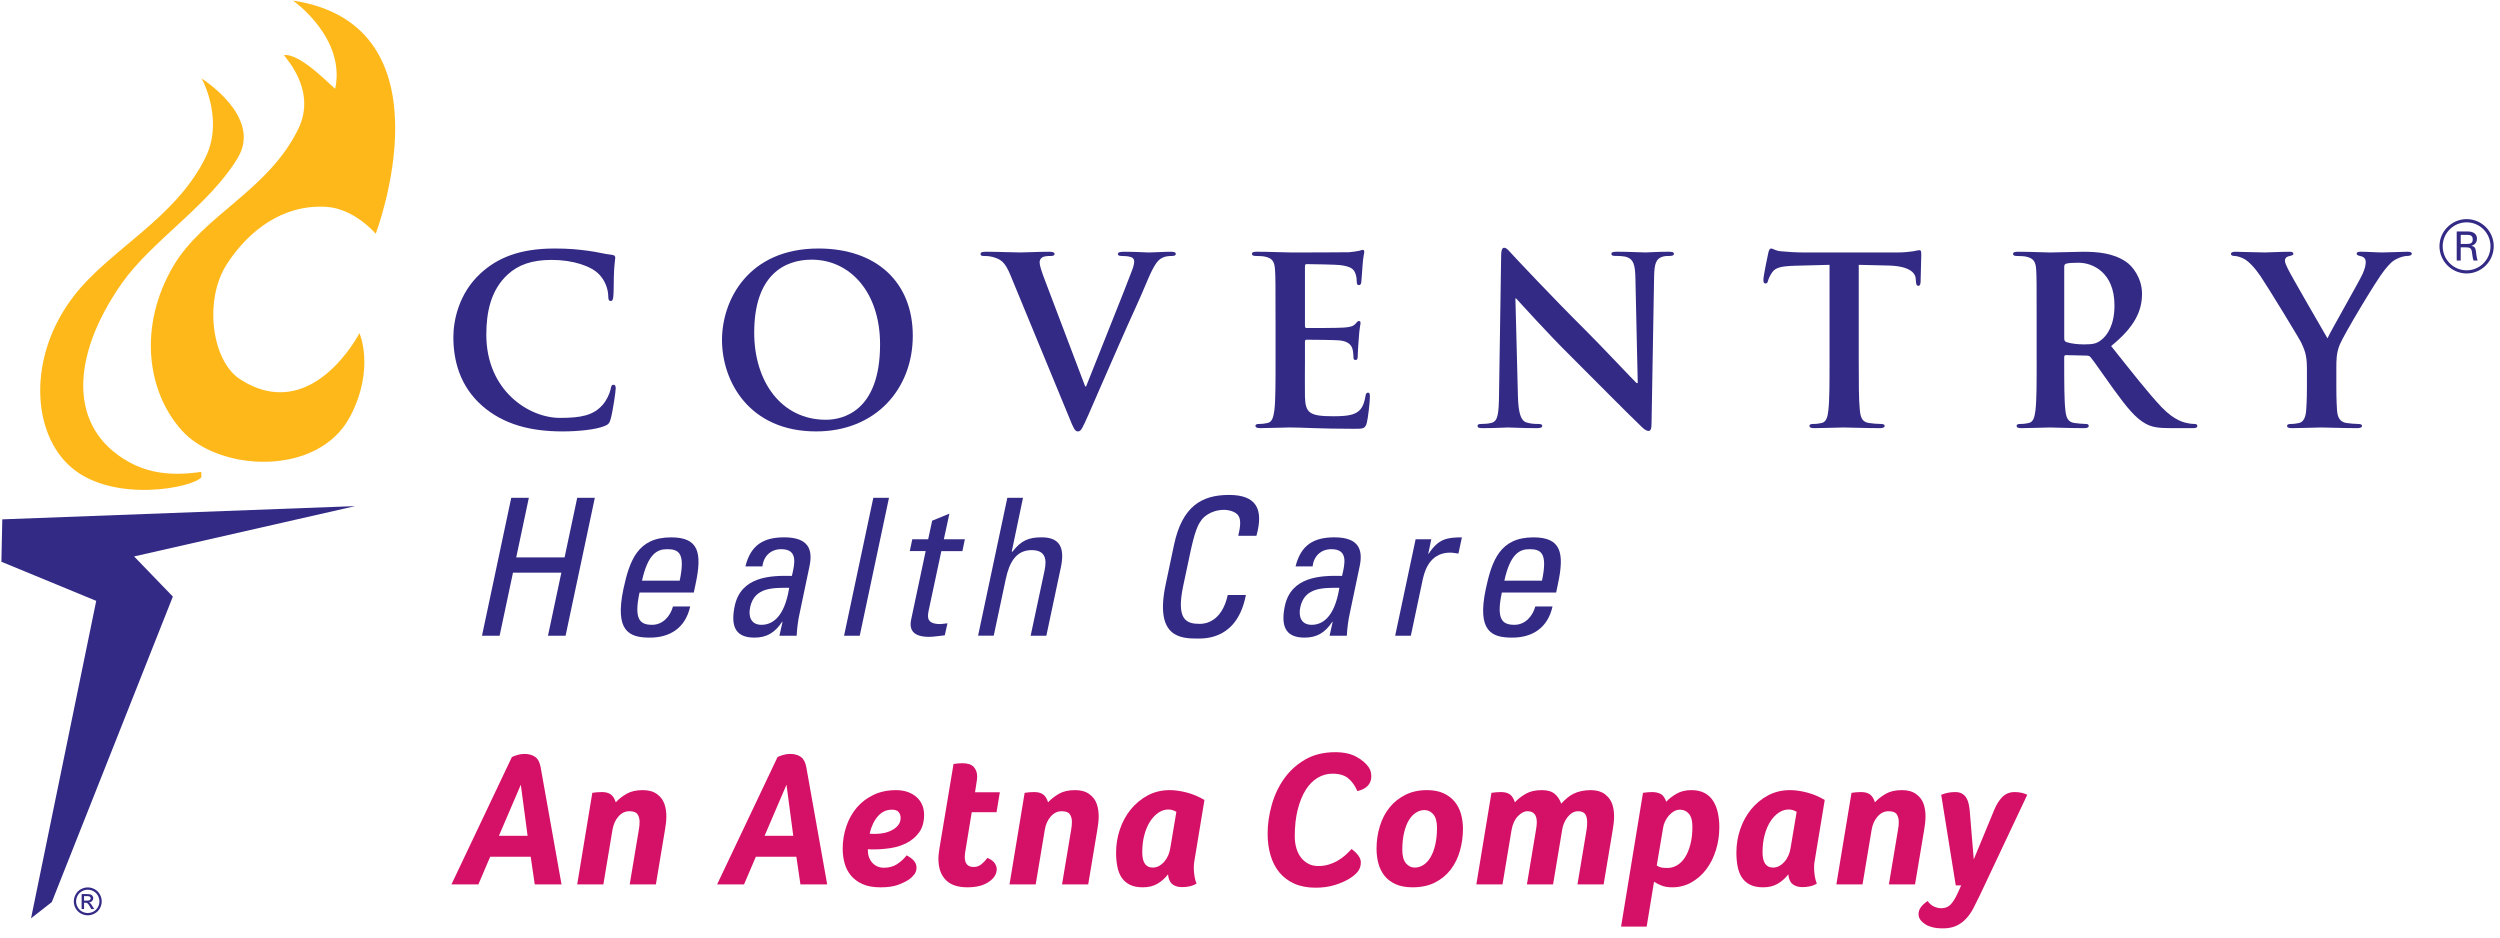 <svg width="104" height="39" viewBox="0 0 104 39" fill="none" xmlns="http://www.w3.org/2000/svg">
<g clip-path="url(#clip0)">
<path d="M12.188 0.023C12.188 0.023 14.387 1.559 13.947 3.682C13.932 3.753 12.554 2.218 11.822 2.29C11.749 2.298 13.226 3.682 12.409 5.364C11.163 7.927 8.453 8.949 7.208 11.073C5.758 13.541 6.095 16.257 7.553 17.896C9.087 19.622 13.229 19.859 14.565 17.328C15.609 15.345 14.954 13.857 14.954 13.857C14.954 13.857 12.976 17.716 9.979 15.771C8.813 15.012 8.465 12.486 9.441 10.982C10.326 9.614 11.748 8.497 13.564 8.604C14.754 8.675 15.63 9.725 15.63 9.725C15.63 9.725 18.936 1.057 12.188 0.023Z" fill="#FFB819"/>
<path d="M9.906 6.541C8.752 8.504 6.304 10.02 5.066 11.788C2.941 14.821 2.818 17.806 5.361 19.218C6.185 19.674 7.103 19.812 8.37 19.631L8.379 19.854C8.013 20.293 4.76 20.936 3 19.473C1.316 18.069 1.123 14.84 3.069 12.316C4.571 10.369 7.313 9.091 8.558 6.532C9.376 4.848 8.257 3.006 8.374 3.258C8.374 3.258 10.909 4.83 9.906 6.541Z" fill="#FFB819"/>
<path d="M14.778 21.054L0.095 21.605L0.058 23.369L4.003 24.996L1.291 38.202L2.156 37.525L7.191 24.818L5.578 23.148L14.778 21.054Z" fill="#332A86"/>
<path fill-rule="evenodd" clip-rule="evenodd" d="M3.65 36.916C3.748 36.916 3.844 36.94 3.938 36.991C4.029 37.04 4.103 37.114 4.154 37.207C4.206 37.3 4.232 37.396 4.232 37.498C4.232 37.597 4.206 37.695 4.155 37.787C4.105 37.879 4.032 37.949 3.941 38.001C3.849 38.051 3.752 38.078 3.65 38.078C3.551 38.078 3.454 38.051 3.361 38.001C3.269 37.949 3.199 37.879 3.146 37.787C3.095 37.695 3.07 37.597 3.07 37.498C3.07 37.396 3.096 37.3 3.148 37.207C3.2 37.114 3.272 37.04 3.365 36.991C3.458 36.941 3.554 36.916 3.65 36.916ZM3.65 37.013C3.569 37.013 3.491 37.032 3.412 37.074C3.335 37.117 3.276 37.177 3.231 37.253C3.188 37.334 3.166 37.414 3.166 37.498C3.166 37.582 3.188 37.661 3.23 37.738C3.273 37.814 3.333 37.875 3.41 37.919C3.487 37.96 3.567 37.981 3.65 37.981C3.734 37.981 3.815 37.96 3.893 37.919C3.969 37.875 4.029 37.814 4.072 37.738C4.115 37.661 4.136 37.582 4.136 37.498C4.136 37.415 4.114 37.334 4.07 37.253C4.026 37.176 3.966 37.117 3.89 37.074C3.812 37.032 3.732 37.013 3.65 37.013ZM3.396 37.818V37.194H3.611C3.685 37.194 3.738 37.2 3.772 37.212C3.804 37.223 3.831 37.242 3.85 37.272C3.87 37.301 3.879 37.332 3.879 37.364C3.879 37.409 3.862 37.448 3.83 37.482C3.797 37.516 3.753 37.535 3.699 37.54C3.721 37.548 3.739 37.56 3.753 37.572C3.779 37.595 3.809 37.637 3.844 37.697L3.921 37.818H3.799L3.743 37.72C3.699 37.642 3.665 37.594 3.637 37.575C3.618 37.559 3.592 37.554 3.557 37.554H3.497V37.818H3.396V37.818ZM3.497 37.466H3.62C3.678 37.466 3.718 37.457 3.739 37.441C3.761 37.422 3.772 37.401 3.772 37.372C3.772 37.354 3.766 37.336 3.756 37.323C3.745 37.307 3.732 37.297 3.713 37.289C3.695 37.283 3.662 37.278 3.611 37.278H3.496V37.466H3.497Z" fill="#332A86"/>
<path d="M23.359 36.791H22.246L22.077 35.639H20.392L19.901 36.791H18.78L21.295 31.492C21.365 31.46 21.446 31.43 21.537 31.403C21.628 31.377 21.72 31.363 21.811 31.363C21.993 31.363 22.143 31.403 22.258 31.484C22.374 31.564 22.451 31.704 22.488 31.903L23.359 36.791ZM20.755 34.77H21.948L21.666 32.644L20.755 34.77Z" fill="#D51067"/>
<path d="M25.1 36.791H24.012L24.64 32.982C24.764 32.961 24.898 32.95 25.044 32.95C25.194 32.95 25.315 32.982 25.406 33.046C25.498 33.111 25.567 33.221 25.616 33.376C25.739 33.242 25.89 33.124 26.067 33.022C26.245 32.92 26.468 32.869 26.736 32.869C26.978 32.869 27.174 32.922 27.325 33.03C27.475 33.137 27.58 33.274 27.639 33.441C27.693 33.596 27.72 33.768 27.72 33.956C27.72 34.052 27.715 34.148 27.704 34.242C27.693 34.336 27.68 34.429 27.663 34.52L27.285 36.791H26.196L26.575 34.52C26.586 34.461 26.594 34.404 26.599 34.351C26.605 34.297 26.607 34.243 26.607 34.19C26.607 34.066 26.579 33.961 26.523 33.875C26.466 33.789 26.352 33.747 26.18 33.747C26.008 33.747 25.858 33.819 25.729 33.964C25.6 34.109 25.517 34.294 25.479 34.519L25.1 36.791Z" fill="#D51067"/>
<path d="M34.411 36.791H33.298L33.129 35.639H31.444L30.952 36.791H29.832L32.347 31.492C32.417 31.46 32.498 31.43 32.589 31.403C32.68 31.377 32.772 31.363 32.863 31.363C33.045 31.363 33.195 31.403 33.31 31.484C33.426 31.564 33.502 31.704 33.54 31.903L34.411 36.791ZM31.807 34.77H33L32.718 32.644L31.807 34.77Z" fill="#D51067"/>
<path d="M37.715 35.583C37.989 35.723 38.127 35.892 38.127 36.091C38.127 36.203 38.094 36.3 38.03 36.381C37.966 36.461 37.896 36.528 37.821 36.582C37.702 36.663 37.55 36.738 37.365 36.808C37.18 36.877 36.934 36.913 36.627 36.913C36.332 36.913 36.085 36.868 35.886 36.78C35.687 36.691 35.526 36.573 35.402 36.425C35.278 36.278 35.19 36.107 35.136 35.914C35.083 35.721 35.056 35.519 35.056 35.31C35.056 34.982 35.107 34.669 35.209 34.372C35.311 34.073 35.456 33.815 35.644 33.594C35.832 33.374 36.063 33.199 36.337 33.067C36.611 32.935 36.923 32.87 37.272 32.87C37.461 32.87 37.627 32.897 37.772 32.95C37.917 33.004 38.04 33.076 38.139 33.168C38.239 33.259 38.313 33.366 38.365 33.489C38.416 33.613 38.442 33.748 38.442 33.892C38.442 34.193 38.374 34.436 38.24 34.621C38.106 34.806 37.937 34.953 37.732 35.06C37.528 35.167 37.305 35.24 37.063 35.278C36.821 35.315 36.593 35.334 36.378 35.334C36.324 35.334 36.276 35.334 36.233 35.334C36.19 35.334 36.147 35.331 36.104 35.326V35.375C36.104 35.498 36.124 35.605 36.164 35.697C36.204 35.788 36.255 35.863 36.317 35.922C36.379 35.982 36.449 36.026 36.527 36.055C36.605 36.085 36.681 36.099 36.757 36.099C36.977 36.099 37.165 36.049 37.321 35.947C37.476 35.844 37.608 35.723 37.715 35.583ZM36.418 34.69C36.542 34.69 36.665 34.676 36.789 34.65C36.912 34.623 37.025 34.581 37.127 34.524C37.229 34.468 37.311 34.398 37.373 34.315C37.435 34.232 37.466 34.134 37.466 34.021C37.466 33.93 37.439 33.851 37.385 33.784C37.332 33.716 37.237 33.683 37.103 33.683C36.872 33.683 36.677 33.774 36.519 33.957C36.36 34.139 36.246 34.381 36.176 34.681C36.224 34.687 36.266 34.689 36.301 34.689C36.336 34.69 36.375 34.69 36.418 34.69Z" fill="#D51067"/>
<path d="M41.19 36.646C41.061 36.743 40.918 36.812 40.763 36.852C40.607 36.892 40.432 36.912 40.239 36.912C39.836 36.912 39.535 36.807 39.336 36.598C39.137 36.389 39.038 36.099 39.038 35.728C39.038 35.664 39.041 35.596 39.05 35.527C39.058 35.457 39.067 35.384 39.078 35.309L39.667 31.782C39.731 31.771 39.795 31.763 39.86 31.758C39.924 31.752 39.983 31.75 40.037 31.75C40.257 31.75 40.414 31.802 40.509 31.907C40.602 32.012 40.65 32.142 40.65 32.298C40.65 32.33 40.648 32.362 40.646 32.394C40.643 32.426 40.639 32.458 40.633 32.491L40.561 32.958H41.593L41.456 33.788H40.424L40.166 35.366C40.155 35.42 40.147 35.47 40.142 35.515C40.136 35.561 40.134 35.605 40.134 35.648C40.134 35.927 40.257 36.066 40.505 36.066C40.628 36.066 40.736 36.029 40.827 35.953C40.918 35.879 41.001 35.79 41.077 35.688C41.216 35.747 41.316 35.818 41.375 35.901C41.434 35.985 41.464 36.072 41.464 36.163C41.464 36.244 41.442 36.326 41.4 36.408C41.356 36.492 41.287 36.571 41.19 36.646Z" fill="#D51067"/>
<path d="M43.085 36.791H41.996L42.625 32.982C42.749 32.961 42.883 32.95 43.028 32.95C43.178 32.95 43.3 32.982 43.391 33.046C43.482 33.111 43.552 33.221 43.6 33.376C43.724 33.242 43.874 33.124 44.052 33.022C44.229 32.92 44.452 32.869 44.721 32.869C44.963 32.869 45.159 32.922 45.309 33.03C45.46 33.137 45.565 33.274 45.624 33.441C45.678 33.596 45.705 33.768 45.705 33.956C45.705 34.052 45.699 34.148 45.688 34.242C45.678 34.336 45.664 34.429 45.648 34.52L45.269 36.791H44.181L44.56 34.52C44.571 34.461 44.579 34.404 44.584 34.351C44.589 34.297 44.592 34.243 44.592 34.19C44.592 34.066 44.564 33.961 44.507 33.875C44.451 33.789 44.336 33.747 44.165 33.747C43.992 33.747 43.842 33.819 43.713 33.964C43.584 34.109 43.501 34.294 43.464 34.519L43.085 36.791Z" fill="#D51067"/>
<path d="M48.59 36.372C48.467 36.533 48.32 36.664 48.151 36.763C47.981 36.863 47.779 36.912 47.542 36.912C47.321 36.912 47.14 36.876 46.998 36.803C46.855 36.731 46.742 36.631 46.659 36.505C46.575 36.379 46.516 36.227 46.482 36.05C46.447 35.873 46.429 35.68 46.429 35.47C46.429 35.137 46.482 34.816 46.587 34.504C46.692 34.193 46.842 33.916 47.038 33.674C47.234 33.432 47.47 33.238 47.744 33.09C48.018 32.943 48.324 32.869 48.663 32.869C48.878 32.869 49.114 32.903 49.372 32.97C49.63 33.037 49.874 33.141 50.105 33.28L49.686 35.817C49.67 35.897 49.662 35.986 49.662 36.083C49.662 36.201 49.671 36.32 49.69 36.441C49.709 36.562 49.737 36.668 49.775 36.759C49.684 36.813 49.587 36.85 49.485 36.872C49.383 36.893 49.281 36.904 49.178 36.904C49.006 36.904 48.869 36.863 48.767 36.779C48.665 36.696 48.606 36.561 48.59 36.372ZM48.606 33.675C48.467 33.675 48.332 33.716 48.203 33.799C48.074 33.882 47.959 34.001 47.856 34.154C47.754 34.307 47.672 34.493 47.611 34.714C47.549 34.934 47.518 35.181 47.518 35.455C47.518 35.879 47.663 36.091 47.954 36.091C48.05 36.091 48.139 36.068 48.22 36.023C48.3 35.977 48.373 35.917 48.437 35.841C48.501 35.766 48.556 35.679 48.599 35.58C48.641 35.48 48.671 35.374 48.687 35.262L48.937 33.772C48.829 33.707 48.719 33.675 48.606 33.675Z" fill="#D51067"/>
<path d="M56.224 35.318C56.347 35.409 56.443 35.502 56.51 35.596C56.577 35.689 56.611 35.782 56.611 35.873C56.611 36.024 56.569 36.151 56.486 36.256C56.403 36.361 56.286 36.459 56.136 36.55C55.974 36.652 55.773 36.74 55.531 36.816C55.289 36.891 55.023 36.928 54.733 36.928C54.389 36.928 54.092 36.872 53.842 36.759C53.592 36.646 53.386 36.491 53.222 36.292C53.058 36.093 52.935 35.857 52.855 35.583C52.774 35.31 52.733 35.009 52.733 34.682C52.733 34.29 52.79 33.892 52.903 33.489C53.016 33.087 53.186 32.723 53.415 32.398C53.644 32.073 53.935 31.808 54.289 31.601C54.644 31.394 55.063 31.291 55.547 31.291C55.902 31.291 56.196 31.355 56.429 31.484C56.663 31.613 56.837 31.763 56.95 31.935C56.987 31.995 57.013 32.055 57.026 32.116C57.04 32.178 57.046 32.239 57.046 32.298C57.046 32.453 56.997 32.584 56.898 32.688C56.798 32.793 56.654 32.867 56.466 32.91C56.37 32.684 56.243 32.507 56.087 32.378C55.931 32.249 55.714 32.185 55.435 32.185C55.214 32.185 55.008 32.241 54.818 32.354C54.627 32.467 54.462 32.633 54.322 32.853C54.182 33.073 54.071 33.346 53.987 33.671C53.904 33.996 53.862 34.37 53.862 34.794C53.862 34.966 53.884 35.127 53.927 35.278C53.97 35.428 54.033 35.558 54.116 35.668C54.2 35.778 54.302 35.866 54.423 35.93C54.544 35.995 54.682 36.027 54.838 36.027C54.994 36.027 55.139 36.006 55.273 35.966C55.407 35.926 55.532 35.872 55.648 35.805C55.764 35.738 55.869 35.662 55.966 35.576C56.062 35.489 56.148 35.404 56.224 35.318Z" fill="#D51067"/>
<path d="M58.763 36.912C58.478 36.912 58.24 36.868 58.05 36.779C57.859 36.691 57.706 36.573 57.59 36.425C57.475 36.277 57.392 36.107 57.34 35.914C57.289 35.72 57.264 35.519 57.264 35.309C57.264 34.982 57.31 34.669 57.401 34.371C57.492 34.073 57.626 33.814 57.804 33.594C57.981 33.374 58.2 33.198 58.461 33.067C58.721 32.935 59.021 32.869 59.359 32.869C59.634 32.869 59.866 32.914 60.057 33.002C60.248 33.091 60.402 33.209 60.52 33.357C60.639 33.504 60.725 33.675 60.779 33.868C60.832 34.061 60.859 34.263 60.859 34.472C60.859 34.789 60.817 35.095 60.734 35.39C60.651 35.685 60.523 35.946 60.351 36.171C60.179 36.397 59.961 36.577 59.698 36.711C59.435 36.845 59.123 36.912 58.763 36.912ZM58.336 35.358C58.336 35.605 58.386 35.789 58.485 35.91C58.584 36.03 58.71 36.091 58.86 36.091C58.983 36.091 59.102 36.055 59.215 35.982C59.328 35.91 59.425 35.804 59.509 35.664C59.592 35.525 59.658 35.352 59.706 35.145C59.755 34.938 59.779 34.7 59.779 34.432C59.779 34.185 59.729 34.001 59.63 33.88C59.531 33.76 59.406 33.699 59.255 33.699C59.132 33.699 59.014 33.735 58.901 33.808C58.788 33.88 58.689 33.986 58.606 34.126C58.523 34.265 58.457 34.438 58.409 34.645C58.36 34.852 58.336 35.089 58.336 35.358Z" fill="#D51067"/>
<path d="M65.648 33.747C65.556 33.747 65.473 33.771 65.398 33.82C65.322 33.868 65.257 33.93 65.2 34.005C65.144 34.08 65.096 34.163 65.059 34.255C65.022 34.346 64.997 34.434 64.986 34.52L64.608 36.791H63.52L63.898 34.52C63.909 34.461 63.917 34.405 63.922 34.351C63.928 34.297 63.931 34.249 63.931 34.206C63.931 33.9 63.801 33.747 63.544 33.747C63.409 33.747 63.276 33.816 63.144 33.953C63.013 34.09 62.926 34.279 62.882 34.52L62.504 36.791H61.416L62.044 32.982C62.167 32.961 62.302 32.95 62.447 32.95C62.597 32.95 62.718 32.982 62.81 33.046C62.901 33.111 62.971 33.221 63.019 33.376C63.143 33.242 63.293 33.124 63.471 33.022C63.648 32.92 63.871 32.869 64.14 32.869C64.371 32.869 64.548 32.92 64.672 33.022C64.796 33.124 64.887 33.261 64.946 33.432C65.027 33.347 65.107 33.269 65.188 33.199C65.268 33.13 65.357 33.07 65.454 33.022C65.55 32.974 65.659 32.936 65.781 32.909C65.901 32.883 66.04 32.869 66.195 32.869C66.432 32.874 66.622 32.931 66.764 33.038C66.906 33.146 67.007 33.28 67.066 33.441C67.12 33.597 67.146 33.768 67.146 33.956C67.146 34.053 67.141 34.148 67.13 34.242C67.12 34.336 67.106 34.429 67.09 34.52L66.711 36.791H65.623L66.002 34.52C66.018 34.418 66.026 34.316 66.026 34.214C66.026 34.058 65.998 33.942 65.941 33.864C65.886 33.786 65.787 33.747 65.648 33.747Z" fill="#D51067"/>
<path d="M68.727 32.95C68.856 32.95 68.971 32.974 69.073 33.022C69.176 33.071 69.256 33.181 69.316 33.352C69.423 33.234 69.564 33.124 69.739 33.022C69.913 32.92 70.122 32.869 70.363 32.869C70.578 32.869 70.761 32.91 70.912 32.99C71.062 33.07 71.182 33.182 71.27 33.324C71.359 33.467 71.423 33.63 71.463 33.816C71.504 34.001 71.524 34.198 71.524 34.408C71.524 34.74 71.477 35.059 71.383 35.362C71.289 35.665 71.156 35.931 70.984 36.16C70.811 36.388 70.605 36.57 70.363 36.707C70.121 36.844 69.855 36.912 69.565 36.912C69.393 36.912 69.245 36.888 69.122 36.84C68.998 36.791 68.893 36.738 68.808 36.679L68.501 38.547H67.437L68.348 32.982C68.412 32.972 68.478 32.963 68.545 32.958C68.613 32.953 68.673 32.95 68.727 32.95ZM69.372 36.107C69.506 36.107 69.636 36.071 69.763 35.998C69.889 35.925 69.999 35.817 70.093 35.672C70.187 35.527 70.263 35.347 70.319 35.132C70.376 34.917 70.404 34.668 70.404 34.383C70.404 34.142 70.355 33.965 70.258 33.852C70.162 33.739 70.038 33.683 69.888 33.683C69.796 33.683 69.712 33.706 69.634 33.751C69.556 33.797 69.486 33.856 69.424 33.928C69.362 34.001 69.31 34.081 69.267 34.17C69.224 34.259 69.197 34.346 69.186 34.432L68.921 36.002C68.98 36.045 69.04 36.074 69.102 36.087C69.163 36.1 69.254 36.107 69.372 36.107Z" fill="#D51067"/>
<path d="M74.394 36.372C74.27 36.533 74.124 36.664 73.954 36.763C73.785 36.863 73.582 36.912 73.346 36.912C73.125 36.912 72.944 36.876 72.802 36.803C72.659 36.731 72.546 36.631 72.463 36.505C72.38 36.379 72.321 36.227 72.286 36.05C72.251 35.873 72.234 35.68 72.234 35.47C72.234 35.137 72.286 34.816 72.391 34.504C72.496 34.193 72.646 33.916 72.842 33.674C73.038 33.432 73.273 33.238 73.548 33.09C73.822 32.943 74.128 32.869 74.467 32.869C74.682 32.869 74.918 32.903 75.176 32.97C75.434 33.037 75.678 33.141 75.909 33.28L75.49 35.817C75.474 35.897 75.466 35.986 75.466 36.083C75.466 36.201 75.476 36.32 75.494 36.441C75.513 36.562 75.542 36.668 75.579 36.759C75.488 36.813 75.391 36.85 75.289 36.872C75.187 36.893 75.085 36.904 74.983 36.904C74.811 36.904 74.674 36.863 74.571 36.779C74.469 36.696 74.41 36.561 74.394 36.372ZM74.41 33.675C74.27 33.675 74.136 33.716 74.007 33.799C73.878 33.882 73.762 34.001 73.66 34.154C73.558 34.307 73.476 34.493 73.415 34.714C73.353 34.934 73.322 35.181 73.322 35.455C73.322 35.879 73.467 36.091 73.757 36.091C73.854 36.091 73.943 36.068 74.024 36.023C74.104 35.977 74.176 35.917 74.241 35.841C74.306 35.766 74.359 35.679 74.402 35.58C74.445 35.48 74.475 35.374 74.491 35.262L74.741 33.772C74.632 33.707 74.523 33.675 74.41 33.675Z" fill="#D51067"/>
<path d="M77.481 36.791H76.393L77.022 32.982C77.145 32.961 77.28 32.95 77.425 32.95C77.575 32.95 77.696 32.982 77.787 33.046C77.879 33.111 77.949 33.221 77.997 33.376C78.121 33.242 78.271 33.124 78.449 33.022C78.626 32.92 78.849 32.869 79.118 32.869C79.359 32.869 79.556 32.922 79.706 33.03C79.856 33.137 79.962 33.274 80.021 33.441C80.075 33.596 80.101 33.768 80.101 33.956C80.101 34.052 80.096 34.148 80.085 34.242C80.075 34.336 80.061 34.429 80.045 34.52L79.666 36.791H78.578L78.957 34.52C78.967 34.461 78.975 34.404 78.981 34.351C78.986 34.297 78.989 34.243 78.989 34.19C78.989 34.066 78.96 33.961 78.904 33.875C78.847 33.789 78.733 33.747 78.561 33.747C78.389 33.747 78.239 33.819 78.11 33.964C77.981 34.109 77.897 34.294 77.86 34.519L77.481 36.791Z" fill="#D51067"/>
<path d="M80.746 37.782C80.843 37.782 80.926 37.766 80.996 37.733C81.066 37.701 81.129 37.651 81.185 37.584C81.242 37.517 81.296 37.434 81.35 37.335C81.404 37.235 81.46 37.116 81.52 36.977L81.584 36.832H81.359L80.754 33.063C80.942 32.987 81.135 32.95 81.334 32.95C81.447 32.95 81.54 32.97 81.612 33.01C81.685 33.051 81.744 33.106 81.79 33.175C81.835 33.245 81.869 33.326 81.891 33.417C81.912 33.509 81.928 33.605 81.939 33.707L82.108 35.752L82.963 33.683C83.054 33.463 83.167 33.285 83.301 33.151C83.436 33.017 83.605 32.95 83.809 32.95C83.917 32.95 84.016 32.961 84.108 32.982C84.199 33.004 84.274 33.031 84.334 33.063L82.358 37.251C82.267 37.438 82.178 37.616 82.093 37.782C82.007 37.948 81.905 38.093 81.79 38.217C81.675 38.34 81.54 38.438 81.388 38.511C81.234 38.583 81.047 38.62 80.827 38.62C80.655 38.62 80.511 38.604 80.396 38.575C80.28 38.545 80.188 38.51 80.118 38.466C80.016 38.402 79.939 38.334 79.888 38.265C79.837 38.195 79.811 38.114 79.811 38.023C79.811 37.83 79.938 37.65 80.19 37.483C80.266 37.591 80.354 37.667 80.456 37.713C80.558 37.759 80.654 37.782 80.746 37.782Z" fill="#D51067"/>
<path d="M20.066 16.888C19.113 16.054 18.86 14.967 18.86 14.026C18.86 13.365 19.065 12.22 19.998 11.366C20.698 10.725 21.621 10.338 23.07 10.338C23.671 10.338 24.03 10.375 24.477 10.434C24.847 10.482 25.157 10.569 25.449 10.6C25.556 10.609 25.595 10.657 25.595 10.716C25.595 10.793 25.566 10.91 25.546 11.249C25.527 11.569 25.537 12.104 25.517 12.299C25.507 12.444 25.488 12.521 25.4 12.521C25.322 12.521 25.303 12.444 25.303 12.308C25.294 12.006 25.168 11.667 24.923 11.414C24.604 11.075 23.846 10.812 22.951 10.812C22.106 10.812 21.553 11.026 21.126 11.414C20.416 12.065 20.231 12.986 20.231 13.928C20.231 16.238 21.99 17.384 23.292 17.384C24.157 17.384 24.681 17.287 25.07 16.841C25.236 16.655 25.362 16.375 25.4 16.199C25.428 16.045 25.449 16.006 25.527 16.006C25.594 16.006 25.614 16.074 25.614 16.152C25.614 16.268 25.497 17.113 25.4 17.442C25.353 17.607 25.313 17.656 25.148 17.724C24.759 17.88 24.021 17.947 23.399 17.947C22.068 17.947 20.95 17.656 20.066 16.888Z" fill="#332A86"/>
<path d="M34.358 17.462C32.492 17.462 31.375 15.86 31.375 13.841C31.375 11.424 32.648 10.802 33.766 10.802C35.358 10.802 36.611 12.152 36.611 14.327C36.611 17.132 35.038 17.462 34.358 17.462ZM33.951 17.947C36.419 17.947 37.972 16.19 37.972 13.967C37.972 11.744 36.467 10.338 34.047 10.338C31.133 10.338 30.035 12.482 30.035 14.142C30.035 15.86 31.161 17.947 33.951 17.947Z" fill="#332A86"/>
<path d="M42.025 11.424C41.801 10.89 41.637 10.784 41.285 10.687C41.14 10.648 40.985 10.648 40.907 10.648C40.819 10.648 40.791 10.618 40.791 10.561C40.791 10.482 40.897 10.473 41.042 10.473C41.557 10.473 42.112 10.502 42.452 10.502C42.695 10.502 43.16 10.473 43.646 10.473C43.764 10.473 43.87 10.493 43.87 10.561C43.87 10.628 43.811 10.648 43.725 10.648C43.569 10.648 43.423 10.657 43.346 10.716C43.278 10.765 43.248 10.833 43.248 10.92C43.248 11.046 43.337 11.317 43.473 11.668L45.143 16.074H45.182C45.599 15.005 46.863 11.881 47.096 11.239C47.145 11.113 47.183 10.967 47.183 10.881C47.183 10.803 47.145 10.725 47.057 10.697C46.94 10.657 46.794 10.648 46.668 10.648C46.583 10.648 46.504 10.637 46.504 10.57C46.504 10.494 46.59 10.473 46.776 10.473C47.261 10.473 47.67 10.503 47.796 10.503C47.961 10.503 48.418 10.473 48.708 10.473C48.836 10.473 48.912 10.494 48.912 10.561C48.912 10.628 48.854 10.648 48.757 10.648C48.66 10.648 48.457 10.648 48.281 10.765C48.155 10.852 48.009 11.017 47.746 11.638C47.368 12.55 47.105 13.075 46.583 14.268C45.958 15.687 45.502 16.745 45.289 17.23C45.037 17.792 44.977 17.948 44.843 17.948C44.715 17.948 44.656 17.812 44.473 17.357L42.025 11.424Z" fill="#332A86"/>
<path d="M53.062 13.289C53.062 11.812 53.062 11.54 53.041 11.231C53.022 10.899 52.945 10.744 52.624 10.676C52.546 10.657 52.381 10.648 52.245 10.648C52.138 10.648 52.081 10.628 52.081 10.56C52.081 10.493 52.147 10.472 52.294 10.472C52.808 10.472 53.421 10.502 53.694 10.502C54.003 10.502 55.939 10.502 56.122 10.493C56.306 10.472 56.462 10.454 56.539 10.434C56.588 10.424 56.646 10.395 56.696 10.395C56.745 10.395 56.753 10.434 56.753 10.482C56.753 10.551 56.704 10.667 56.677 11.113C56.666 11.21 56.646 11.637 56.628 11.755C56.618 11.803 56.599 11.862 56.531 11.862C56.462 11.862 56.442 11.812 56.442 11.725C56.442 11.657 56.433 11.493 56.384 11.376C56.316 11.201 56.219 11.085 55.733 11.026C55.569 11.007 54.547 10.987 54.354 10.987C54.305 10.987 54.286 11.017 54.286 11.085V13.54C54.286 13.609 54.296 13.646 54.354 13.646C54.568 13.646 55.685 13.646 55.909 13.627C56.143 13.608 56.287 13.579 56.375 13.482C56.442 13.403 56.482 13.354 56.531 13.354C56.569 13.354 56.599 13.375 56.599 13.433C56.599 13.491 56.549 13.646 56.521 14.141C56.501 14.335 56.482 14.723 56.482 14.791C56.482 14.869 56.482 14.976 56.394 14.976C56.325 14.976 56.306 14.938 56.306 14.888C56.299 14.791 56.299 14.665 56.269 14.539C56.22 14.345 56.085 14.2 55.725 14.16C55.539 14.141 54.577 14.132 54.344 14.132C54.296 14.132 54.286 14.169 54.286 14.229V14.995C54.286 15.325 54.277 16.218 54.286 16.499C54.306 17.169 54.461 17.316 55.453 17.316C55.704 17.316 56.113 17.316 56.366 17.198C56.619 17.082 56.736 16.877 56.803 16.48C56.821 16.374 56.843 16.335 56.91 16.335C56.987 16.335 56.987 16.413 56.987 16.508C56.987 16.733 56.91 17.392 56.86 17.587C56.794 17.838 56.705 17.838 56.336 17.838C54.869 17.838 54.218 17.782 53.645 17.782C53.422 17.782 52.808 17.81 52.42 17.81C52.294 17.81 52.227 17.782 52.227 17.713C52.227 17.665 52.265 17.636 52.382 17.636C52.527 17.636 52.644 17.616 52.731 17.596C52.925 17.558 52.974 17.345 53.015 17.063C53.063 16.654 53.063 15.888 53.063 14.995V13.289H53.062Z" fill="#332A86"/>
<path d="M63.146 16.491C63.166 17.247 63.293 17.5 63.486 17.569C63.651 17.626 63.837 17.637 63.993 17.637C64.098 17.637 64.157 17.656 64.157 17.714C64.157 17.791 64.069 17.811 63.934 17.811C63.302 17.811 62.913 17.783 62.73 17.783C62.64 17.783 62.185 17.811 61.68 17.811C61.553 17.811 61.466 17.802 61.466 17.714C61.466 17.655 61.523 17.637 61.622 17.637C61.746 17.637 61.923 17.626 62.058 17.588C62.311 17.511 62.35 17.229 62.36 16.384L62.448 10.637C62.448 10.444 62.476 10.307 62.573 10.307C62.68 10.307 62.767 10.434 62.934 10.609C63.049 10.735 64.527 12.317 65.944 13.725C66.606 14.385 67.919 15.782 68.081 15.936H68.13L68.033 11.579C68.024 10.987 67.936 10.802 67.702 10.705C67.558 10.647 67.324 10.647 67.189 10.647C67.071 10.647 67.033 10.618 67.033 10.56C67.033 10.482 67.139 10.472 67.285 10.472C67.79 10.472 68.258 10.502 68.461 10.502C68.57 10.502 68.936 10.472 69.412 10.472C69.539 10.472 69.636 10.482 69.636 10.56C69.636 10.618 69.579 10.647 69.461 10.647C69.364 10.647 69.287 10.647 69.17 10.676C68.899 10.755 68.82 10.959 68.811 11.502L68.704 17.626C68.704 17.839 68.665 17.927 68.579 17.927C68.472 17.927 68.354 17.82 68.249 17.713C67.637 17.132 66.392 15.86 65.383 14.858C64.323 13.811 63.245 12.598 63.068 12.413H63.041L63.146 16.491Z" fill="#332A86"/>
<path d="M76.108 11.017L74.66 11.055C74.096 11.076 73.862 11.124 73.718 11.336C73.62 11.482 73.572 11.598 73.551 11.677C73.533 11.755 73.504 11.793 73.446 11.793C73.377 11.793 73.357 11.744 73.357 11.637C73.357 11.482 73.543 10.6 73.561 10.521C73.591 10.396 73.62 10.338 73.677 10.338C73.757 10.338 73.853 10.434 74.096 10.454C74.377 10.483 74.747 10.503 75.067 10.503H78.915C79.227 10.503 79.44 10.473 79.586 10.454C79.733 10.424 79.81 10.406 79.849 10.406C79.916 10.406 79.925 10.463 79.925 10.609C79.925 10.812 79.897 11.482 79.897 11.735C79.887 11.832 79.868 11.89 79.81 11.89C79.733 11.89 79.711 11.841 79.702 11.696L79.693 11.589C79.674 11.337 79.412 11.065 78.545 11.046L77.324 11.017V14.996C77.324 15.889 77.324 16.655 77.37 17.073C77.4 17.346 77.458 17.558 77.75 17.597C77.886 17.618 78.1 17.637 78.245 17.637C78.353 17.637 78.402 17.666 78.402 17.714C78.402 17.783 78.323 17.811 78.217 17.811C77.576 17.811 76.963 17.783 76.692 17.783C76.468 17.783 75.855 17.811 75.467 17.811C75.34 17.811 75.273 17.783 75.273 17.714C75.273 17.666 75.312 17.637 75.427 17.637C75.574 17.637 75.69 17.617 75.777 17.597C75.972 17.559 76.031 17.346 76.06 17.064C76.109 16.655 76.109 15.889 76.109 14.996V11.017H76.108Z" fill="#332A86"/>
<path d="M85.872 11.104C85.872 11.027 85.891 10.987 85.959 10.967C86.057 10.939 86.232 10.93 86.474 10.93C87.049 10.93 87.962 11.328 87.962 12.705C87.962 13.502 87.68 13.948 87.388 14.162C87.214 14.288 87.087 14.327 86.698 14.327C86.455 14.327 86.163 14.298 85.959 14.23C85.891 14.201 85.872 14.162 85.872 14.056V11.104ZM84.725 14.996C84.725 15.889 84.725 16.655 84.676 17.064C84.639 17.346 84.59 17.559 84.395 17.597C84.307 17.618 84.191 17.637 84.044 17.637C83.928 17.637 83.891 17.666 83.891 17.714C83.891 17.783 83.958 17.811 84.084 17.811C84.473 17.811 85.084 17.783 85.269 17.783C85.415 17.783 86.133 17.811 86.697 17.811C86.824 17.811 86.891 17.783 86.891 17.714C86.891 17.666 86.853 17.637 86.776 17.637C86.659 17.637 86.445 17.617 86.299 17.597C86.008 17.559 85.95 17.346 85.92 17.064C85.871 16.655 85.871 15.889 85.871 14.986V14.85C85.871 14.792 85.899 14.773 85.95 14.773L86.795 14.793C86.863 14.793 86.922 14.803 86.969 14.86C87.097 15.006 87.543 15.667 87.932 16.2C88.475 16.948 88.845 17.405 89.262 17.627C89.514 17.764 89.759 17.811 90.302 17.811H91.225C91.342 17.811 91.409 17.792 91.409 17.715C91.409 17.666 91.371 17.637 91.294 17.637C91.215 17.637 91.128 17.627 91.021 17.608C90.875 17.579 90.477 17.512 89.932 16.948C89.36 16.346 88.69 15.482 87.823 14.396C88.805 13.599 89.108 12.937 89.108 12.221C89.108 11.57 88.719 11.076 88.446 10.891C87.921 10.531 87.27 10.473 86.659 10.473C86.358 10.473 85.619 10.503 85.289 10.503C85.084 10.503 84.473 10.473 83.957 10.473C83.811 10.473 83.743 10.494 83.743 10.561C83.743 10.629 83.803 10.649 83.909 10.649C84.044 10.649 84.21 10.658 84.287 10.677C84.608 10.745 84.687 10.9 84.706 11.232C84.724 11.54 84.724 11.812 84.724 13.29V14.996H84.725Z" fill="#332A86"/>
<path d="M95.967 15.297C95.967 14.773 95.87 14.559 95.743 14.277C95.676 14.123 94.374 11.988 94.033 11.482C93.791 11.124 93.548 10.88 93.363 10.774C93.237 10.706 93.072 10.648 92.955 10.648C92.878 10.648 92.808 10.628 92.808 10.561C92.808 10.502 92.878 10.473 92.993 10.473C93.17 10.473 93.898 10.502 94.219 10.502C94.422 10.502 94.82 10.473 95.258 10.473C95.354 10.473 95.404 10.502 95.404 10.561C95.404 10.618 95.335 10.628 95.189 10.667C95.102 10.687 95.053 10.764 95.053 10.842C95.053 10.92 95.102 11.035 95.171 11.173C95.306 11.463 96.666 13.802 96.823 14.075C96.919 13.841 98.143 11.707 98.279 11.405C98.377 11.191 98.415 11.026 98.415 10.899C98.415 10.802 98.377 10.696 98.212 10.657C98.124 10.637 98.037 10.618 98.037 10.56C98.037 10.493 98.086 10.472 98.202 10.472C98.523 10.472 98.833 10.502 99.115 10.502C99.328 10.502 99.969 10.472 100.153 10.472C100.262 10.472 100.33 10.493 100.33 10.55C100.33 10.618 100.251 10.647 100.145 10.647C100.048 10.647 99.863 10.687 99.718 10.764C99.513 10.86 99.407 10.978 99.194 11.238C98.872 11.628 97.511 13.909 97.338 14.327C97.192 14.676 97.192 14.977 97.192 15.297V16.093C97.192 16.248 97.192 16.655 97.22 17.064C97.241 17.346 97.328 17.559 97.619 17.597C97.756 17.618 97.97 17.637 98.105 17.637C98.212 17.637 98.26 17.666 98.26 17.714C98.26 17.783 98.182 17.811 98.056 17.811C97.444 17.811 96.832 17.783 96.57 17.783C96.327 17.783 95.714 17.811 95.355 17.811C95.219 17.811 95.142 17.791 95.142 17.714C95.142 17.666 95.19 17.637 95.299 17.637C95.433 17.637 95.549 17.617 95.638 17.597C95.83 17.559 95.918 17.346 95.937 17.064C95.968 16.655 95.968 16.248 95.968 16.093V15.297H95.967Z" fill="#332A86"/>
<path d="M20.051 26.446L21.268 20.708H22L21.475 23.188H23.487L24.012 20.708H24.745L23.528 26.446H22.796L23.352 23.823H21.34L20.784 26.446H20.051Z" fill="#332A86"/>
<path d="M26.604 24.65C26.365 25.77 26.619 25.992 27.129 25.992C27.574 25.992 27.884 25.636 27.996 25.23H28.712C28.513 26.12 27.877 26.525 27.033 26.525C26.182 26.525 25.562 26.271 25.935 24.499C26.191 23.323 26.524 22.354 27.916 22.354C29.062 22.354 29.221 22.981 28.934 24.308L28.862 24.65H26.604ZM28.275 24.157C28.521 22.989 28.227 22.846 27.749 22.846C27.336 22.846 26.954 23.044 26.707 24.157H28.275Z" fill="#332A86"/>
<path d="M32.553 25.866H32.536C32.234 26.327 31.884 26.525 31.383 26.525C30.532 26.525 30.405 25.977 30.564 25.206C30.826 23.991 32.027 23.934 32.942 23.958C33.069 23.426 33.197 22.846 32.497 22.846C32.059 22.846 31.765 23.14 31.717 23.561H31.009C31.232 22.663 31.773 22.353 32.624 22.353C33.658 22.353 33.818 22.885 33.674 23.561L33.269 25.492C33.197 25.809 33.157 26.136 33.141 26.446H32.425L32.553 25.866ZM31.208 25.253C31.12 25.643 31.24 25.992 31.677 25.992C32.075 25.992 32.624 25.747 32.831 24.451C32.21 24.459 31.391 24.403 31.208 25.253Z" fill="#332A86"/>
<path d="M35.765 26.446H35.113L36.33 20.708H36.982L35.765 26.446Z" fill="#332A86"/>
<path d="M38.612 22.433L38.778 21.661L39.495 21.368L39.264 22.433H40.139L40.035 22.926H39.16L38.636 25.381C38.587 25.636 38.515 25.961 39.112 25.961C39.16 25.961 39.264 25.946 39.415 25.929L39.303 26.429C39.088 26.446 38.865 26.493 38.651 26.493C38.031 26.493 37.807 26.239 37.903 25.778L38.508 22.925H37.847L37.951 22.433H38.612V22.433Z" fill="#332A86"/>
<path d="M42.875 26.446L43.455 23.728C43.559 23.235 43.471 22.885 42.915 22.885C42.263 22.885 41.984 23.41 41.841 24.085L41.339 26.445H40.688L41.905 20.708H42.557L42.088 22.949H42.12C42.478 22.48 42.804 22.353 43.329 22.353C44.013 22.353 44.323 22.695 44.132 23.601L43.528 26.446H42.875Z" fill="#332A86"/>
<path d="M51.511 22.289C51.59 21.963 51.639 21.638 51.519 21.455C51.407 21.272 51.081 21.209 50.931 21.209C50.326 21.209 50.008 21.574 49.968 21.654C49.928 21.717 49.761 21.861 49.546 22.846L49.22 24.38C48.926 25.786 49.347 25.953 49.912 25.953C50.135 25.953 50.827 25.874 51.074 24.753H51.829C51.479 26.564 50.198 26.564 49.824 26.564C49.109 26.564 48.019 26.517 48.496 24.293L48.838 22.671C49.181 21.05 50 20.589 51.129 20.589C52.267 20.589 52.577 21.177 52.267 22.29H51.511V22.289Z" fill="#332A86"/>
<path d="M55.439 25.866H55.424C55.121 26.327 54.771 26.525 54.27 26.525C53.419 26.525 53.291 25.977 53.45 25.206C53.713 23.991 54.914 23.934 55.829 23.958C55.956 23.426 56.084 22.846 55.384 22.846C54.946 22.846 54.651 23.14 54.604 23.561H53.896C54.119 22.663 54.66 22.353 55.511 22.353C56.545 22.353 56.705 22.885 56.561 23.561L56.156 25.492C56.084 25.809 56.044 26.136 56.028 26.446H55.311L55.439 25.866ZM54.094 25.253C54.007 25.643 54.127 25.992 54.564 25.992C54.962 25.992 55.51 25.747 55.718 24.451C55.097 24.459 54.278 24.403 54.094 25.253Z" fill="#332A86"/>
<path d="M59.415 23.037H59.431C59.836 22.424 60.179 22.354 60.815 22.354L60.671 23.029C60.624 23.02 60.56 23.013 60.505 23.005C60.449 22.997 60.393 22.989 60.33 22.989C59.606 22.989 59.312 23.537 59.192 24.078L58.691 26.446H58.039L58.89 22.433H59.542L59.415 23.037Z" fill="#332A86"/>
<path d="M62.477 24.65C62.238 25.77 62.492 25.992 63.002 25.992C63.447 25.992 63.757 25.636 63.869 25.23H64.585C64.386 26.12 63.749 26.525 62.906 26.525C62.056 26.525 61.435 26.271 61.809 24.499C62.063 23.323 62.397 22.354 63.789 22.354C64.935 22.354 65.094 22.981 64.807 24.308L64.736 24.65H62.477ZM64.147 24.157C64.393 22.989 64.099 22.846 63.622 22.846C63.209 22.846 62.827 23.044 62.58 24.157H64.147Z" fill="#332A86"/>
<path d="M103.739 10.242C103.739 10.875 103.226 11.376 102.611 11.376C102.002 11.376 101.482 10.875 101.482 10.242C101.482 9.611 102.008 9.115 102.611 9.115C103.231 9.115 103.739 9.617 103.739 10.242ZM101.616 10.242C101.616 10.804 102.067 11.245 102.611 11.245C103.16 11.245 103.605 10.798 103.605 10.242C103.605 9.709 103.172 9.249 102.611 9.249C102.067 9.249 101.616 9.697 101.616 10.242ZM102.199 9.628H102.628C102.718 9.628 103.041 9.628 103.041 9.932C103.041 9.968 103.041 10.159 102.814 10.225C102.939 10.254 102.981 10.308 102.999 10.457C103.016 10.606 103.029 10.719 103.07 10.839H102.898C102.873 10.762 102.862 10.714 102.837 10.522C102.819 10.338 102.772 10.29 102.575 10.29H102.366V10.839H102.199V9.628ZM102.366 10.147H102.628C102.712 10.147 102.867 10.147 102.867 9.963C102.867 9.771 102.718 9.771 102.628 9.771H102.366V10.147Z" fill="#332A86"/>
</g>
<defs>
<clipPath id="clip0">
<rect width="103.681" height="38.596" fill="white" transform="translate(0.058 0.023)"/>
</clipPath>
</defs>
</svg>
